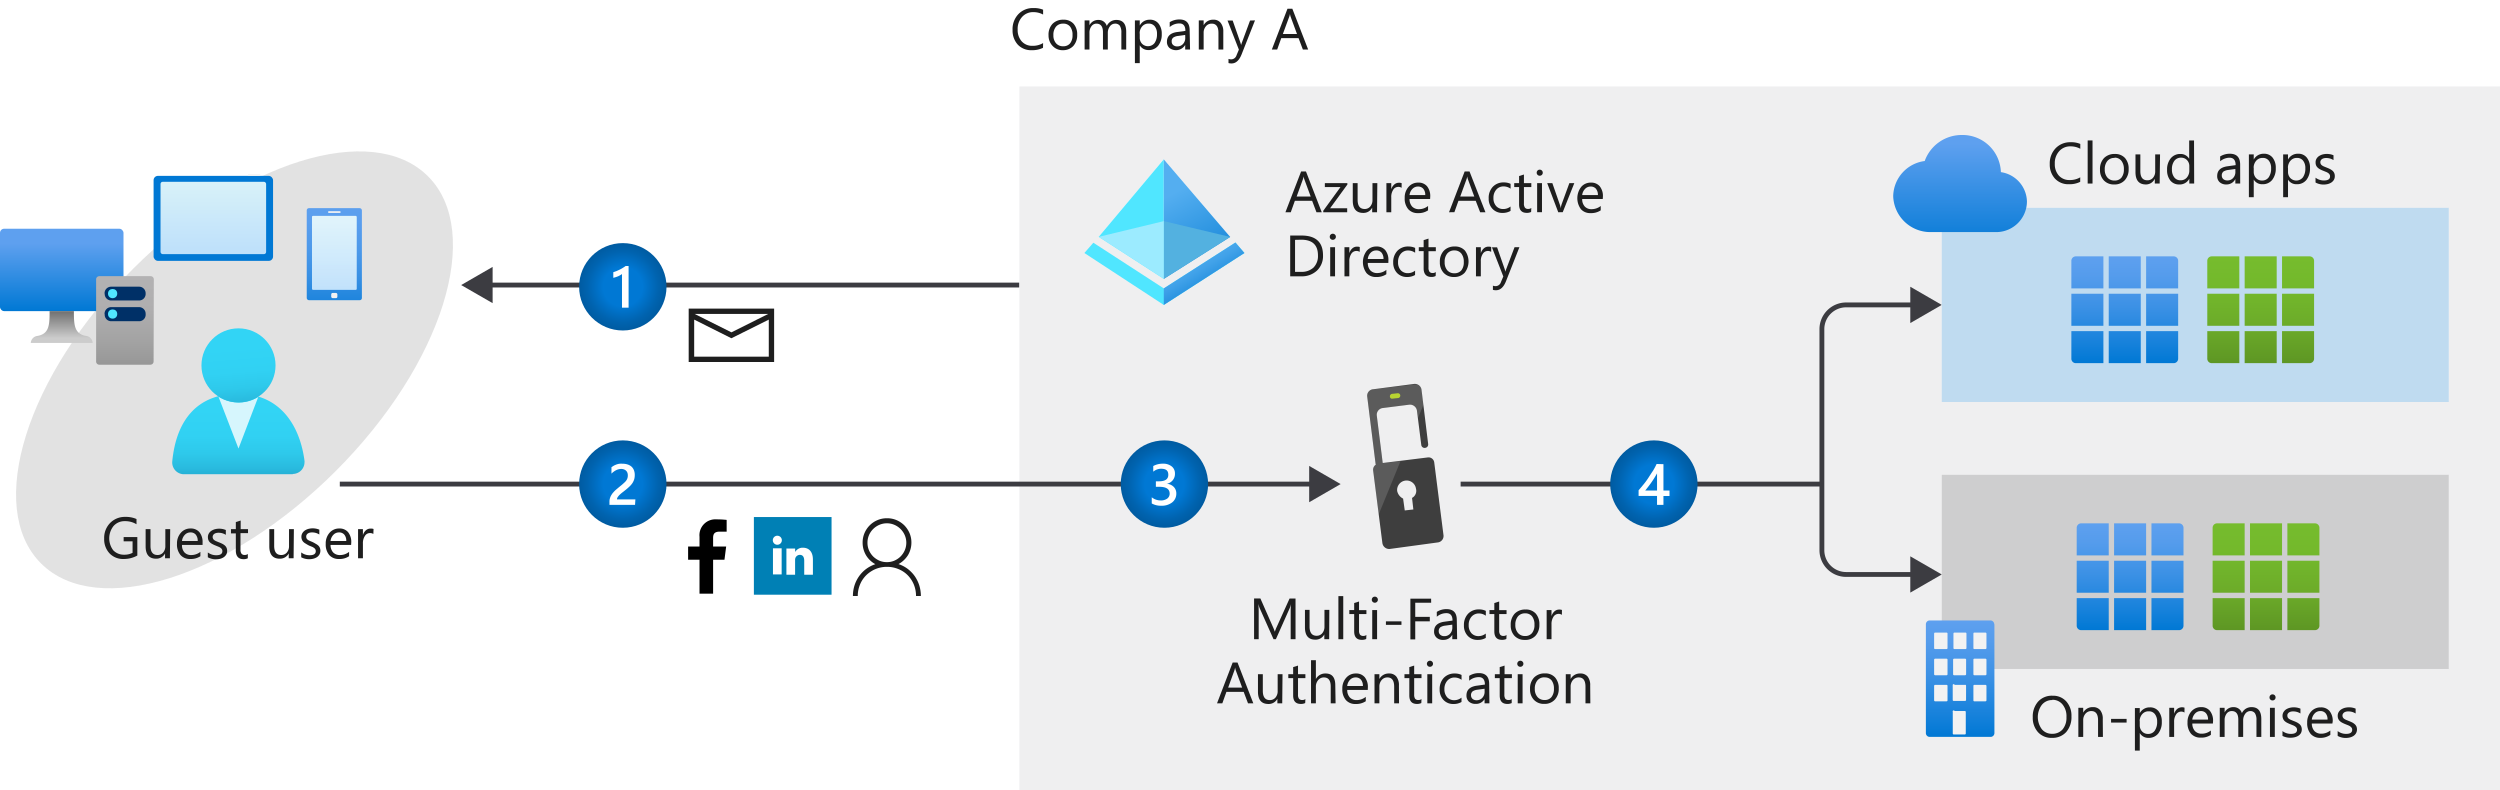<svg xmlns="http://www.w3.org/2000/svg" xmlns:xlink="http://www.w3.org/1999/xlink" viewBox="0 0 515 162.81">
  <defs>
    <linearGradient id="linear-gradient" x1="43.94" y1="537.27" x2="43.94" y2="552.17" gradientTransform="matrix(1, 0, 0, -1, 0, 589.63)" gradientUnits="userSpaceOnUse">
      <stop offset="0" stop-color="#d2ebff"/>
      <stop offset="1" stop-color="#f0fffd"/>
    </linearGradient>
    <linearGradient id="linear-gradient-2" x1="68.87" y1="522.72" x2="68.87" y2="549.37" gradientTransform="matrix(1, 0, 0, -1, 0, 589.63)" gradientUnits="userSpaceOnUse">
      <stop offset="0" stop-color="#0078d4"/>
      <stop offset="0.17" stop-color="#1c84dc"/>
      <stop offset="0.38" stop-color="#3990e4"/>
      <stop offset="0.59" stop-color="#4d99ea"/>
      <stop offset="0.8" stop-color="#5a9eee"/>
      <stop offset="1" stop-color="#5ea0ef"/>
    </linearGradient>
    <linearGradient id="linear-gradient-3" x1="68.88" y1="529.92" x2="68.88" y2="545.16" xlink:href="#linear-gradient"/>
    <linearGradient id="linear-gradient-4" x1="49.11" y1="510.52" x2="49.11" y2="487.91" gradientTransform="matrix(1, 0, 0, -1, 0, 589.63)" gradientUnits="userSpaceOnUse">
      <stop offset="0.22" stop-color="#32d4f5"/>
      <stop offset="0.47" stop-color="#31d1f3"/>
      <stop offset="0.63" stop-color="#2ec9eb"/>
      <stop offset="0.77" stop-color="#29bade"/>
      <stop offset="0.89" stop-color="#22a5cb"/>
      <stop offset="1" stop-color="#198ab3"/>
    </linearGradient>
    <linearGradient id="linear-gradient-5" x1="48.46" y1="522.66" x2="50.11" y2="502.12" xlink:href="#linear-gradient-4"/>
    <linearGradient id="linear-gradient-6" x1="12.72" y1="525.54" x2="12.72" y2="542.5" gradientTransform="matrix(1, 0, 0, -1, 0, 589.63)" gradientUnits="userSpaceOnUse">
      <stop offset="0" stop-color="#0078d4"/>
      <stop offset="0.82" stop-color="#5ea0ef"/>
    </linearGradient>
    <linearGradient id="linear-gradient-7" x1="12.73" y1="518.99" x2="12.73" y2="525.54" gradientTransform="matrix(1, 0, 0, -1, 0, 589.63)" gradientUnits="userSpaceOnUse">
      <stop offset="0.15" stop-color="#ccc"/>
      <stop offset="1" stop-color="#707070"/>
    </linearGradient>
    <linearGradient id="linear-gradient-8" x1="25.72" y1="532.73" x2="25.72" y2="514.49" gradientTransform="matrix(1, 0, 0, -1, 0, 589.63)" gradientUnits="userSpaceOnUse">
      <stop offset="0" stop-color="#b3b2b3"/>
      <stop offset="0.38" stop-color="#afaeaf"/>
      <stop offset="0.76" stop-color="#a2a2a2"/>
      <stop offset="1" stop-color="#979797"/>
    </linearGradient>
    <radialGradient id="radial-gradient" cx="128.3" cy="59.08" r="9" gradientUnits="userSpaceOnUse">
      <stop offset="0.45" stop-color="#0078d4"/>
      <stop offset="0.81" stop-color="#0063af"/>
      <stop offset="1" stop-color="#005ba1"/>
    </radialGradient>
    <radialGradient id="radial-gradient-2" cx="128.3" cy="99.72" xlink:href="#radial-gradient"/>
    <radialGradient id="radial-gradient-3" cx="239.87" cy="99.72" xlink:href="#radial-gradient"/>
    <linearGradient id="linear-gradient-9" x1="247.66" y1="534.45" x2="239.18" y2="550.51" gradientTransform="matrix(1, 0, 0, -1, 0, 589.63)" gradientUnits="userSpaceOnUse">
      <stop offset="0" stop-color="#1988d9"/>
      <stop offset="0.9" stop-color="#54aef0"/>
    </linearGradient>
    <linearGradient id="linear-gradient-10" x1="244.01" y1="539.12" x2="249.87" y2="529.01" gradientTransform="matrix(1, 0, 0, -1, 0, 589.63)" gradientUnits="userSpaceOnUse">
      <stop offset="0.1" stop-color="#54aef0"/>
      <stop offset="0.29" stop-color="#4fabee"/>
      <stop offset="0.51" stop-color="#41a2e9"/>
      <stop offset="0.74" stop-color="#2a93e0"/>
      <stop offset="0.88" stop-color="#1988d9"/>
    </linearGradient>
    <radialGradient id="radial-gradient-4" cx="340.7" cy="99.72" xlink:href="#radial-gradient"/>
    <linearGradient id="linear-gradient-11" x1="403.79" y1="461.81" x2="403.79" y2="437.81" gradientTransform="matrix(1, 0, 0, -1, 0, 589.63)" gradientUnits="userSpaceOnUse">
      <stop offset="0" stop-color="#5ea0ef"/>
      <stop offset="0.18" stop-color="#559cec"/>
      <stop offset="0.47" stop-color="#3c91e5"/>
      <stop offset="0.84" stop-color="#1380da"/>
      <stop offset="1" stop-color="#0078d4"/>
    </linearGradient>
    <linearGradient id="linear-gradient-12" x1="466.8" y1="459.81" x2="466.8" y2="481.81" gradientTransform="matrix(1, 0, 0, -1, 0, 589.63)" gradientUnits="userSpaceOnUse">
      <stop offset="0" stop-color="#5e9624"/>
      <stop offset="0.01" stop-color="#5e9724"/>
      <stop offset="0.35" stop-color="#6cab29"/>
      <stop offset="0.68" stop-color="#73b82c"/>
      <stop offset="1" stop-color="#76bc2d"/>
    </linearGradient>
    <linearGradient id="linear-gradient-13" x1="438.8" y1="459.81" x2="438.8" y2="481.81" gradientTransform="matrix(1, 0, 0, -1, 0, 589.63)" gradientUnits="userSpaceOnUse">
      <stop offset="0" stop-color="#0078d4"/>
      <stop offset="0.16" stop-color="#1380da"/>
      <stop offset="0.53" stop-color="#3c91e5"/>
      <stop offset="0.82" stop-color="#559cec"/>
      <stop offset="1" stop-color="#5ea0ef"/>
    </linearGradient>
    <linearGradient id="linear-gradient-14" x1="465.7" y1="514.81" x2="465.7" y2="536.81" xlink:href="#linear-gradient-12"/>
    <linearGradient id="linear-gradient-15" x1="437.7" y1="514.81" x2="437.7" y2="536.81" xlink:href="#linear-gradient-13"/>
    <linearGradient id="linear-gradient-16" x1="403.79" y1="564.97" x2="403.79" y2="537.45" gradientTransform="matrix(1, 0, 0, -1, 0, 589.63)" gradientUnits="userSpaceOnUse">
      <stop offset="0.18" stop-color="#5ea0ef"/>
      <stop offset="1" stop-color="#0078d4"/>
    </linearGradient>
  </defs>
  <title>4-b2b-process</title>
  <g id="Shapes">
    <rect width="515" height="162.81" fill="#fff"/>
    <g>
      <ellipse cx="48.31" cy="76.18" rx="56.38" ry="29.49" transform="translate(-39.72 56.48) rotate(-45)" fill="#fff"/>
      <ellipse cx="48.31" cy="76.18" rx="56.38" ry="29.49" transform="translate(-39.72 56.48) rotate(-45)" fill="#3c3c41" opacity="0.15"/>
    </g>
    <g>
      <rect x="31.64" y="36.23" width="24.61" height="17.51" rx="0.89" fill="#0078d4"/>
      <rect x="33.07" y="37.45" width="21.75" height="14.9" rx="0.44" opacity="0.9" fill="url(#linear-gradient)" style="isolation: isolate"/>
    </g>
    <rect x="51.06" y="35.88" width="2.61" height="0.35" rx="0.16" fill="#f2f2f2"/>
    <g>
      <rect x="63.19" y="42.88" width="11.36" height="18.96" rx="0.44" fill="url(#linear-gradient-2)"/>
      <rect x="67.57" y="43.51" width="2.61" height="0.35" rx="0.16" fill="#f2f2f2"/>
      <rect x="64.27" y="44.47" width="9.22" height="15.24" rx="0.21" opacity="0.9" fill="url(#linear-gradient-3)" style="isolation: isolate"/>
      <rect x="68.23" y="60.34" width="1.27" height="1.08" rx="0.3" fill="#f2f2f2"/>
    </g>
    <g>
      <path d="M60.31,97.63a2.42,2.42,0,0,0,2.42-2.41h0a1.41,1.41,0,0,0,0-.29c-1-7.61-5.29-13.81-13.62-13.81S36.34,86.37,35.49,95a2.43,2.43,0,0,0,2.16,2.68H60.31Z" fill="url(#linear-gradient-4)"/>
      <path d="M49.11,82.92A7.64,7.64,0,0,1,45,81.7l4.13,10.7,4.07-10.63A7.6,7.6,0,0,1,49.11,82.92Z" fill="#fff" opacity="0.8" style="isolation: isolate"/>
      <circle cx="49.13" cy="75.27" r="7.63" fill="url(#linear-gradient-5)"/>
    </g>
    <g>
      <g>
        <rect y="47.12" width="25.44" height="16.97" rx="0.85" fill="url(#linear-gradient-6)"/>
        <path d="M17.83,69.22c-2.52-.39-2.61-2.22-2.61-5.13h-5c0,2.91-.09,4.74-2.61,5.13a1.53,1.53,0,0,0-1.27,1.42H19.09A1.51,1.51,0,0,0,17.83,69.22Z" fill="url(#linear-gradient-7)"/>
      </g>
      <g>
        <path d="M31.64,74.51a.67.67,0,0,1-.69.62H20.48a.66.66,0,0,1-.68-.62v-17a.66.66,0,0,1,.68-.62H31a.67.67,0,0,1,.69.62Z" fill="url(#linear-gradient-8)"/>
        <path d="M21.54,64.69a1.36,1.36,0,0,1,1.27-1.42h5.91A1.35,1.35,0,0,1,30,64.69h0a1.35,1.35,0,0,1-1.21,1.48H22.83a1.33,1.33,0,0,1-1.26-1.41Z" fill="#003067"/>
        <path d="M21.54,60.48a1.36,1.36,0,0,1,1.27-1.42h5.91A1.35,1.35,0,0,1,30,60.48h0a1.35,1.35,0,0,1-1.26,1.42H22.83a1.35,1.35,0,0,1-1.26-1.42Z" fill="#003067"/>
        <circle cx="23.2" cy="60.48" r="0.95" fill="#50e6ff"/>
        <circle cx="23.2" cy="64.69" r="0.95" fill="#50e6ff"/>
      </g>
    </g>
    <g>
      <line x1="210" y1="58.72" x2="100.38" y2="58.72" fill="none" stroke="#3c3c41" stroke-miterlimit="10"/>
      <polygon points="101.48 54.98 95 58.72 101.48 62.45 101.48 54.98" fill="#3c3c41"/>
    </g>
    <path d="M159.47,63.57v11h-17.6v-11Zm-1.1,9.9V65.84l-7.7,3.84L143,65.84v7.63Zm-15.27-8.8,7.57,3.79,7.58-3.79Z" fill="#1e1e1e"/>
    <g>
      <circle cx="128.3" cy="59.08" r="9" fill="url(#radial-gradient)"/>
      <path d="M129.49,54.79v8.59h-1.36V56.46a5.06,5.06,0,0,1-.79.45,6.49,6.49,0,0,1-1,.32V56.07c.23-.07.45-.15.66-.23l.62-.28a6.34,6.34,0,0,0,.62-.34,7.27,7.27,0,0,0,.65-.43Z" fill="#fff"/>
    </g>
    <g>
      <g>
        <rect x="134.48" y="104.3" width="18" height="18" fill="#fff"/>
        <path d="M146.9,122.3v-7h2.34l.35-2.72H146.9v-1.74c0-.78.22-1.32,1.35-1.32h1.44v-2.42a18.47,18.47,0,0,0-2.1-.11,3.27,3.27,0,0,0-3.49,3.59v2h-2.35v2.72h2.35v7Z"/>
      </g>
      <path d="M185.09,116.2a6.65,6.65,0,0,1,1.91,1,7,7,0,0,1,1.46,1.52,7.26,7.26,0,0,1,.92,1.9,7.36,7.36,0,0,1,.32,2.15h-1a6.23,6.23,0,0,0-.46-2.38,6.06,6.06,0,0,0-1.26-1.9,5.68,5.68,0,0,0-1.91-1.26,6,6,0,0,0-2.37-.46,6.07,6.07,0,0,0-1.61.21,5.76,5.76,0,0,0-1.44.6,6.15,6.15,0,0,0-1.22.93,6.09,6.09,0,0,0-.93,1.21,6.51,6.51,0,0,0-.59,1.44,6.13,6.13,0,0,0-.21,1.61h-1a7.26,7.26,0,0,1,.32-2.15,7.08,7.08,0,0,1,.93-1.89,6.74,6.74,0,0,1,1.46-1.51,6.93,6.93,0,0,1,1.91-1,5.09,5.09,0,0,1-1.92-1.84,5.17,5.17,0,0,1-.52-1.23,5,5,0,0,1-.18-1.34,4.92,4.92,0,0,1,.39-2,5.06,5.06,0,0,1,1.07-1.59,5,5,0,0,1,1.59-1.07,4.85,4.85,0,0,1,1.95-.39,4.92,4.92,0,0,1,2,.39,5.24,5.24,0,0,1,1.59,1.07,5.42,5.42,0,0,1,1.07,1.59,4.92,4.92,0,0,1,.39,2,5,5,0,0,1-.19,1.34,4.88,4.88,0,0,1-.52,1.22,5.44,5.44,0,0,1-.82,1A5,5,0,0,1,185.09,116.2Zm-6.39-4.4a3.91,3.91,0,0,0,.31,1.56,4.25,4.25,0,0,0,.86,1.27,4.31,4.31,0,0,0,1.27.86,3.88,3.88,0,0,0,1.56.31,3.83,3.83,0,0,0,1.55-.31,4.19,4.19,0,0,0,1.27-.86,4.25,4.25,0,0,0,.86-1.27,3.92,3.92,0,0,0,.32-1.56,3.84,3.84,0,0,0-.32-1.55,4.06,4.06,0,0,0-2.13-2.13,3.84,3.84,0,0,0-1.55-.32,3.89,3.89,0,0,0-1.56.32,4.13,4.13,0,0,0-1.27.86,4,4,0,0,0-.86,1.27A3.83,3.83,0,0,0,178.7,111.8Z" fill="#1e1e1e"/>
      <g>
        <rect x="155.3" y="106.51" width="16" height="16" fill="#0080b5"/>
        <rect x="159.23" y="112.95" width="1.79" height="5.38" fill="#fff"/>
        <path d="M160.13,110.36a.93.93,0,1,0,0,1.86h0a.93.93,0,1,0,0-1.86Z" fill="#fff"/>
        <path d="M165.41,112.83a1.76,1.76,0,0,0-1.61.89V113H162c0,.51,0,5.39,0,5.39h1.79v-3a1.2,1.2,0,0,1,.06-.44,1,1,0,0,1,.91-.65c.65,0,.91.49.91,1.22v2.88h1.79v-3.09C167.47,113.6,166.59,112.83,165.41,112.83Z" fill="#fff"/>
      </g>
    </g>
    <g>
      <rect x="210" y="17.81" width="305" height="145" fill="#fff"/>
      <rect x="210" y="17.81" width="305" height="145" fill="#3c3c41" opacity="0.08"/>
    </g>
    <g>
      <line x1="270.79" y1="99.72" x2="70" y2="99.72" fill="none" stroke="#3c3c41" stroke-miterlimit="10"/>
      <polygon points="269.69 95.98 276.17 99.72 269.69 103.46 269.69 95.98" fill="#3c3c41"/>
    </g>
    <line x1="375.31" y1="99.72" x2="300.89" y2="99.72" fill="none" stroke="#3c3c41" stroke-miterlimit="10"/>
    <g>
      <circle cx="128.3" cy="99.72" r="9" fill="url(#radial-gradient-2)"/>
      <path d="M130.82,104h-5.27v-.65a2.25,2.25,0,0,1,.11-.74,2.63,2.63,0,0,1,.3-.66,3.41,3.41,0,0,1,.44-.58,5.43,5.43,0,0,1,.54-.53l.58-.49.59-.48c.18-.15.34-.3.49-.44A2.65,2.65,0,0,0,129,99a2.06,2.06,0,0,0,.25-.49,1.79,1.79,0,0,0,.08-.57,1.47,1.47,0,0,0-.1-.58,1.06,1.06,0,0,0-.29-.42,1.22,1.22,0,0,0-.43-.25,1.63,1.63,0,0,0-.55-.09,2.51,2.51,0,0,0-1,.24,3.82,3.82,0,0,0-1,.73V96.25c.18-.13.35-.24.52-.34a5.38,5.38,0,0,1,.55-.24,3.63,3.63,0,0,1,.59-.14,4.65,4.65,0,0,1,.66,0,3.28,3.28,0,0,1,1,.15,2.29,2.29,0,0,1,.8.44,2,2,0,0,1,.5.72,2.62,2.62,0,0,1,.18,1,3.26,3.26,0,0,1-.12.92,3.53,3.53,0,0,1-.36.76,4.26,4.26,0,0,1-.56.66c-.22.21-.46.43-.73.65l-.68.54a6.57,6.57,0,0,0-.61.51,2.73,2.73,0,0,0-.43.5.82.82,0,0,0-.17.5v0h3.79Z" fill="#fff"/>
    </g>
    <g>
      <circle cx="239.87" cy="99.72" r="9" fill="url(#radial-gradient-3)"/>
      <path d="M237.26,103.71v-1.27a2.9,2.9,0,0,0,1.85.65,2.2,2.2,0,0,0,1.34-.38,1.25,1.25,0,0,0,.5-1c0-1-.73-1.43-2.19-1.43h-.65V99.15h.62c1.3,0,1.94-.44,1.94-1.34s-.5-1.25-1.51-1.25a2.52,2.52,0,0,0-1.59.61V96a4.08,4.08,0,0,1,2-.48,2.75,2.75,0,0,1,1.8.56,1.8,1.8,0,0,1,.67,1.44,2.06,2.06,0,0,1-1.69,2.14v0a2.2,2.2,0,0,1,1.44.64,1.89,1.89,0,0,1,.53,1.37,2.25,2.25,0,0,1-.85,1.82,3.46,3.46,0,0,1-2.24.69A3.81,3.81,0,0,1,237.26,103.71Z" fill="#fff"/>
    </g>
    <g>
      <ellipse cx="287.35" cy="81.61" rx="1.9" ry="1.09" fill="#b8d432"/>
      <path d="M294.13,94.23l-9.29,1.15-1.22-9.77a1.4,1.4,0,0,1,1.29-1.56l5.36-.68a1.45,1.45,0,0,1,1.62,1.22l.89,7.06a.69.69,0,0,0,.81.61.7.7,0,0,0,.61-.81l-1.36-11.13a1.4,1.4,0,0,0-1.62-1.22l-8.28,1.08a1.35,1.35,0,0,0-1.29,1.56l1.7,13.64c0,.14.06.2.06.34a1.26,1.26,0,0,0-.54,1.22l1.9,14.93a1.42,1.42,0,0,0,1.49,1.22l10-1.36a1.34,1.34,0,0,0,1.09-1.56l-1.9-14.93A1.18,1.18,0,0,0,294.13,94.23Zm-7.39-13.1,1.15-.13a.48.48,0,0,1,.14,1l-1.16.13a.43.43,0,0,1-.54-.4C286.26,81.41,286.47,81.2,286.74,81.13Zm4.14,21.44.27,2.38-1.77.2-.34-2.44a2.27,2.27,0,0,1-1.22-1.56,1.95,1.95,0,0,1,3.87-.48A1.65,1.65,0,0,1,290.88,102.57Z" fill="#3e3e3e"/>
      <path d="M283.35,95.31c0,.14.06.21.06.34a1.26,1.26,0,0,0-.54,1.22L284,106,288.5,95l-3.66.41-1.22-9.77a1.4,1.4,0,0,1,1.29-1.56l5.36-.68a1.45,1.45,0,0,1,1.62,1.22l.21,1.5,1.15-2.78-.34-2.92a1.41,1.41,0,0,0-1.63-1.22l-8.34,1a1.35,1.35,0,0,0-1.29,1.56Zm3.39-14.18,1.15-.13a.48.48,0,0,1,.14,1l-1.16.13a.43.43,0,0,1-.54-.4C286.26,81.41,286.47,81.2,286.74,81.13Z" fill="#fff" opacity="0.15" style="isolation: isolate"/>
    </g>
    <g>
      <polygon points="225.23 50 239.74 59.41 254.5 49.96 256.35 52.12 239.74 62.82 223.38 52.12 225.23 50" fill="#50e6ff"/>
      <polygon points="226.33 48.79 239.74 32.82 253.42 48.81 239.74 57.45 226.33 48.79" fill="#fff"/>
      <polygon points="239.74 32.82 239.74 57.45 226.33 48.79 239.74 32.82" fill="#50e6ff"/>
      <polygon points="239.74 32.82 239.74 57.45 253.42 48.81 239.74 32.82" fill="url(#linear-gradient-9)"/>
      <polygon points="239.74 45.55 253.42 48.81 239.74 57.45 239.74 45.55" fill="#53b1e0"/>
      <polygon points="239.74 57.45 226.33 48.79 239.74 45.55 239.74 57.45" fill="#9cebff"/>
      <polygon points="239.74 62.82 256.35 52.12 254.5 49.96 239.74 59.41 239.74 62.82" fill="url(#linear-gradient-10)"/>
    </g>
    <g>
      <rect x="400" y="97.81" width="104.45" height="40" fill="#fff"/>
      <rect x="400" y="97.81" width="104.45" height="40" fill="#3c3c41" opacity="0.25"/>
    </g>
    <g>
      <path d="M394.62,118.34H380.31a5,5,0,0,1-5-5V67.81a5,5,0,0,1,5-5h14.31" fill="none" stroke="#3c3c41" stroke-miterlimit="10"/>
      <polygon points="393.52 114.6 400 118.34 393.52 122.08 393.52 114.6" fill="#3c3c41"/>
      <polygon points="393.52 66.55 400 62.81 393.52 59.07 393.52 66.55" fill="#3c3c41"/>
    </g>
    <g>
      <circle cx="340.7" cy="99.72" r="9" fill="url(#radial-gradient-4)"/>
      <path d="M342.67,95.62v5.43h1.25v1.13h-1.25V104h-1.32v-1.84h-3.8V101c.34-.39.69-.81,1.06-1.26s.7-.91,1-1.38.64-1,.93-1.42a13.93,13.93,0,0,0,.72-1.36Zm-1.32,5.43V97.52a20.72,20.72,0,0,1-1.26,2q-.63.86-1.17,1.53Z" fill="#fff"/>
    </g>
    <g>
      <path d="M410.85,128.62V151a.79.79,0,0,1-.78.8H397.53a.79.79,0,0,1-.8-.77V128.62a.79.79,0,0,1,.78-.81H410a.79.79,0,0,1,.81.78Z" fill="url(#linear-gradient-11)"/>
      <path id="a1bc77ea-5288-41a0-8f9a-2d282cf54a86" d="M398.61,130.31H401a.2.2,0,0,1,.19.2v3a.2.2,0,0,1-.19.2h-2.36a.2.2,0,0,1-.21-.2v-3A.21.21,0,0,1,398.61,130.31Zm4,0h2.28a.2.2,0,0,1,.2.2h0v3a.2.2,0,0,1-.2.2h-2.28a.2.2,0,0,1-.2-.2h0v-3a.2.2,0,0,1,.2-.2Zm4,0H409a.22.22,0,0,1,.21.2v3a.21.21,0,0,1-.21.2h-2.29a.19.19,0,0,1-.19-.2h0v-3a.19.19,0,0,1,.19-.2Zm-8.07,5.38H401a.2.2,0,0,1,.19.2v3a.2.2,0,0,1-.19.21h-2.36a.21.21,0,0,1-.21-.21v-3A.21.21,0,0,1,398.61,135.69Zm4,0h2.28a.2.2,0,0,1,.2.2h0v3a.21.21,0,0,1-.2.21h-2.28a.2.2,0,0,1-.2-.21v-3a.2.2,0,0,1,.2-.2Zm4,0H409a.22.22,0,0,1,.21.2v3a.21.21,0,0,1-.21.21h-2.29a.2.2,0,0,1-.19-.21v-3a.19.19,0,0,1,.19-.2Zm-8.07,5.39H401a.2.2,0,0,1,.19.2h0v3a.2.2,0,0,1-.19.19h-2.36a.2.2,0,0,1-.21-.19v-3A.22.22,0,0,1,398.61,141.08Zm4,0h2.28a.2.2,0,0,1,.26.11v3a.2.2,0,0,1-.2.2h-2.35a.2.2,0,0,1-.2-.2h0v-3A.2.2,0,0,1,402.65,141.08Zm0,5.38h2.28a.2.2,0,0,1,.2.2h0v4.45a.19.19,0,0,1-.2.19h-2.28a.19.19,0,0,1-.2-.19v-4.45A.2.2,0,0,1,402.65,146.46Zm4-5.38H409a.22.22,0,0,1,.21.2v3a.21.21,0,0,1-.21.19h-2.29a.19.19,0,0,1-.19-.19h0v-3A.2.2,0,0,1,406.68,141.08Z" fill="#f2f2f2"/>
    </g>
    <g>
      <path d="M463.5,123.21h6.6v6.6h-6.6Zm-7.7-8.8h6.6v-6.6h-5.68a.92.92,0,0,0-.92.92Zm.92,15.4h5.68v-6.6h-6.6v5.68a.92.92,0,0,0,.92.92Zm-.92-7.7h6.6v-6.6h-6.6Zm15.4,7.7h5.69a.92.92,0,0,0,.91-.92v-5.68h-6.6Zm-7.7-7.7h6.6v-6.6h-6.6Zm7.7,0h6.6v-6.6h-6.6Zm0-14.3v6.6h6.6v-5.68a.92.92,0,0,0-.91-.92Zm-7.7,6.6h6.6v-6.6h-6.6Z" fill="url(#linear-gradient-12)"/>
      <path d="M435.5,123.21h6.6v6.6h-6.6Zm-7.7-8.8h6.6v-6.6h-5.68a.92.92,0,0,0-.92.92Zm.92,15.4h5.68v-6.6h-6.6v5.68a.92.92,0,0,0,.92.92Zm-.92-7.7h6.6v-6.6h-6.6Zm15.4,7.7h5.68a.92.92,0,0,0,.92-.92h0v-5.68h-6.6Zm-7.7-7.7h6.6v-6.6h-6.6Zm7.7,0h6.6v-6.6h-6.6Zm0-14.3v6.6h6.6v-5.68a.92.92,0,0,0-.92-.92H443.2Zm-7.7,6.6h6.6v-6.6h-6.6Z" fill="url(#linear-gradient-13)"/>
    </g>
    <g>
      <rect x="400" y="42.81" width="104.45" height="40" fill="#fff"/>
      <rect x="400" y="42.81" width="104.45" height="40" fill="#0072c6" opacity="0.25"/>
    </g>
    <g>
      <path d="M462.4,68.21H469v6.6h-6.6Zm-7.7-8.8h6.6v-6.6h-5.68a.92.92,0,0,0-.92.92Zm.92,15.4h5.68v-6.6h-6.6v5.68a.92.92,0,0,0,.92.92Zm-.92-7.7h6.6v-6.6h-6.6Zm15.4,7.7h5.69a.92.92,0,0,0,.91-.92V68.21h-6.6Zm-7.7-7.7H469v-6.6h-6.6Zm7.7,0h6.6v-6.6h-6.6Zm0-14.3v6.6h6.6V53.73a.92.92,0,0,0-.91-.92Zm-7.7,6.6H469v-6.6h-6.6Z" fill="url(#linear-gradient-14)"/>
      <path d="M434.4,68.21H441v6.6h-6.6Zm-7.7-8.8h6.6v-6.6h-5.68a.92.92,0,0,0-.92.92Zm.92,15.4h5.68v-6.6h-6.6v5.68a.92.92,0,0,0,.92.92Zm-.92-7.7h6.6v-6.6h-6.6Zm15.4,7.7h5.68a.92.92,0,0,0,.92-.92h0V68.21h-6.6Zm-7.7-7.7H441v-6.6h-6.6Zm7.7,0h6.6v-6.6h-6.6Zm0-14.3v6.6h6.6V53.73a.92.92,0,0,0-.92-.92H442.1Zm-7.7,6.6H441v-6.6h-6.6Z" fill="url(#linear-gradient-15)"/>
    </g>
    <path d="M417.55,41.54a6.26,6.26,0,0,0-5.37-6.08,7.9,7.9,0,0,0-8.05-7.65,8.08,8.08,0,0,0-7.64,5.36A7.44,7.44,0,0,0,390,40.43a7.65,7.65,0,0,0,7.77,7.38h13.59A6.34,6.34,0,0,0,417.55,41.54Z" fill="url(#linear-gradient-16)"/>
  </g>
  <g id="Text">
    <g>
      <path d="M28.29,114.44a5.67,5.67,0,0,1-2.81.71A3.82,3.82,0,0,1,22.57,114a4.24,4.24,0,0,1-1.11-3.07,4.37,4.37,0,0,1,1.23-3.2,4.23,4.23,0,0,1,3.13-1.25,5.42,5.42,0,0,1,2.3.44V108a4.4,4.4,0,0,0-2.41-.64,3,3,0,0,0-2.32,1,4.07,4.07,0,0,0-.06,5,3,3,0,0,0,2.27.91,3.57,3.57,0,0,0,1.71-.39v-2.36H25.47v-.89h2.82Z" fill="#1e1e1e"/>
      <path d="M35,115H34v-1h0a2,2,0,0,1-1.85,1.09c-1.43,0-2.15-.85-2.15-2.55V109h1v3.44c0,1.26.48,1.89,1.45,1.89a1.48,1.48,0,0,0,1.16-.51,2,2,0,0,0,.45-1.36V109h1Z" fill="#1e1e1e"/>
      <path d="M41.73,112.25H37.49A2.19,2.19,0,0,0,38,113.8a1.85,1.85,0,0,0,1.42.54,3,3,0,0,0,1.86-.66v.9a3.52,3.52,0,0,1-2.09.57,2.54,2.54,0,0,1-2-.81,3.34,3.34,0,0,1-.73-2.3,3.29,3.29,0,0,1,.8-2.29,2.56,2.56,0,0,1,2-.88,2.28,2.28,0,0,1,1.82.76,3.2,3.2,0,0,1,.65,2.12Zm-1-.81a2,2,0,0,0-.4-1.3,1.36,1.36,0,0,0-1.1-.46,1.52,1.52,0,0,0-1.15.49,2.13,2.13,0,0,0-.59,1.27Z" fill="#1e1e1e"/>
      <path d="M42.81,114.8v-1a2.84,2.84,0,0,0,1.73.58c.85,0,1.27-.28,1.27-.84a.76.76,0,0,0-.11-.41,1,1,0,0,0-.29-.29,1.83,1.83,0,0,0-.44-.23l-.53-.22a5.16,5.16,0,0,1-.7-.32,2.21,2.21,0,0,1-.51-.36,1.52,1.52,0,0,1-.3-.46,1.57,1.57,0,0,1-.1-.6,1.42,1.42,0,0,1,.19-.75,1.7,1.7,0,0,1,.52-.55,2.71,2.71,0,0,1,.73-.33,3.59,3.59,0,0,1,2.25.16v1a2.71,2.71,0,0,0-1.53-.43,1.75,1.75,0,0,0-.48.06,1.15,1.15,0,0,0-.37.17.76.76,0,0,0-.24.27.67.67,0,0,0-.09.34.78.78,0,0,0,.34.68,2,2,0,0,0,.39.22l.54.22a6.85,6.85,0,0,1,.71.31,2.82,2.82,0,0,1,.54.36,1.41,1.41,0,0,1,.34.47,1.51,1.51,0,0,1,.12.63,1.49,1.49,0,0,1-.19.77,1.74,1.74,0,0,1-.53.55,2.54,2.54,0,0,1-.75.32,3.82,3.82,0,0,1-.9.1A3.54,3.54,0,0,1,42.81,114.8Z" fill="#1e1e1e"/>
      <path d="M51.05,115a1.76,1.76,0,0,1-.89.19c-1,0-1.58-.58-1.58-1.76v-3.55h-1V109h1v-1.46l1-.31V109h1.51v.82H49.54v3.38a1.35,1.35,0,0,0,.21.86.78.78,0,0,0,.68.26.94.94,0,0,0,.62-.2Z" fill="#1e1e1e"/>
      <path d="M60.48,115h-1v-1h0a2,2,0,0,1-1.85,1.09c-1.43,0-2.15-.85-2.15-2.55V109h1v3.44c0,1.26.48,1.89,1.45,1.89a1.48,1.48,0,0,0,1.16-.51,2,2,0,0,0,.45-1.36V109h1Z" fill="#1e1e1e"/>
      <path d="M62.05,114.8v-1a2.82,2.82,0,0,0,1.73.58c.84,0,1.27-.28,1.27-.84a.76.76,0,0,0-.11-.41,1,1,0,0,0-.3-.29,1.59,1.59,0,0,0-.43-.23l-.54-.22A6.6,6.6,0,0,1,63,112a2,2,0,0,1-.5-.36,1.35,1.35,0,0,1-.3-.46,1.57,1.57,0,0,1-.11-.6,1.42,1.42,0,0,1,.2-.75,1.78,1.78,0,0,1,.51-.55,2.77,2.77,0,0,1,.74-.33,3.56,3.56,0,0,1,2.24.16v1a2.68,2.68,0,0,0-1.52-.43,1.88,1.88,0,0,0-.49.06,1.4,1.4,0,0,0-.37.17,1,1,0,0,0-.24.27.77.77,0,0,0-.08.34,1,1,0,0,0,.08.4.94.94,0,0,0,.25.28,2.11,2.11,0,0,0,.4.22l.53.22A6.21,6.21,0,0,1,65,112a2.82,2.82,0,0,1,.54.36,1.41,1.41,0,0,1,.34.47,1.64,1.64,0,0,1-.08,1.4,1.7,1.7,0,0,1-.52.55,2.49,2.49,0,0,1-.76.32,3.68,3.68,0,0,1-.89.1A3.51,3.51,0,0,1,62.05,114.8Z" fill="#1e1e1e"/>
      <path d="M72.33,112.25H68.09a2.28,2.28,0,0,0,.54,1.55,1.88,1.88,0,0,0,1.42.54,2.94,2.94,0,0,0,1.86-.66v.9a3.47,3.47,0,0,1-2.09.57,2.56,2.56,0,0,1-2-.81,3.39,3.39,0,0,1-.72-2.3,3.29,3.29,0,0,1,.79-2.29,2.58,2.58,0,0,1,2-.88,2.27,2.27,0,0,1,1.82.76,3.2,3.2,0,0,1,.65,2.12Zm-1-.81a1.91,1.91,0,0,0-.4-1.3,1.36,1.36,0,0,0-1.1-.46,1.54,1.54,0,0,0-1.15.49,2.19,2.19,0,0,0-.59,1.27Z" fill="#1e1e1e"/>
      <path d="M76.91,110a1.25,1.25,0,0,0-.73-.19,1.2,1.2,0,0,0-1,.58,2.67,2.67,0,0,0-.42,1.58V115h-1v-6h1v1.24h0a2.08,2.08,0,0,1,.62-1,1.42,1.42,0,0,1,1-.35,1.44,1.44,0,0,1,.57.08Z" fill="#1e1e1e"/>
    </g>
    <g>
      <path d="M214.86,9.85a5,5,0,0,1-2.32.49,3.75,3.75,0,0,1-2.88-1.15,4.3,4.3,0,0,1-1.07-3A4.45,4.45,0,0,1,209.8,2.9a4.11,4.11,0,0,1,3.08-1.24,5,5,0,0,1,2,.34v1a4.12,4.12,0,0,0-2-.5,3,3,0,0,0-2.34,1,3.62,3.62,0,0,0-.9,2.58,3.49,3.49,0,0,0,.84,2.45,2.87,2.87,0,0,0,2.2.91,4.12,4.12,0,0,0,2.2-.57Z" fill="#1e1e1e"/>
      <path d="M219,10.34a2.79,2.79,0,0,1-2.13-.84A3.1,3.1,0,0,1,216,7.27a3.24,3.24,0,0,1,.82-2.36,3,3,0,0,1,2.24-.85,2.69,2.69,0,0,1,2.09.83,3.27,3.27,0,0,1,.75,2.29,3.25,3.25,0,0,1-.81,2.3A2.85,2.85,0,0,1,219,10.34ZM219,4.87a1.84,1.84,0,0,0-1.47.63A2.59,2.59,0,0,0,217,7.24a2.41,2.41,0,0,0,.55,1.68,1.85,1.85,0,0,0,1.46.61,1.77,1.77,0,0,0,1.43-.6,2.63,2.63,0,0,0,.5-1.72,2.66,2.66,0,0,0-.5-1.73A1.74,1.74,0,0,0,219,4.87Z" fill="#1e1e1e"/>
      <path d="M232,10.2h-1V6.76a2.58,2.58,0,0,0-.31-1.45,1.17,1.17,0,0,0-1-.44,1.3,1.3,0,0,0-1.05.56,2.16,2.16,0,0,0-.43,1.35V10.2h-1V6.64c0-1.18-.46-1.77-1.37-1.77a1.27,1.27,0,0,0-1,.53,2.2,2.2,0,0,0-.41,1.38V10.2h-1v-6h1v1h0a2,2,0,0,1,1.87-1.09,1.73,1.73,0,0,1,1.07.34,1.81,1.81,0,0,1,.63.9,2.13,2.13,0,0,1,2-1.24c1.32,0,2,.82,2,2.44Z" fill="#1e1e1e"/>
      <path d="M234.79,9.33h0V13h-1V4.2h1V5.26h0a2.26,2.26,0,0,1,2.07-1.2,2.18,2.18,0,0,1,1.81.81A3.28,3.28,0,0,1,239.32,7a3.72,3.72,0,0,1-.73,2.41,2.44,2.44,0,0,1-2,.9A2,2,0,0,1,234.79,9.33Zm0-2.42v.84A1.77,1.77,0,0,0,235.25,9a1.72,1.72,0,0,0,2.59-.14,3.09,3.09,0,0,0,.5-1.86,2.41,2.41,0,0,0-.46-1.57,1.54,1.54,0,0,0-1.26-.57,1.68,1.68,0,0,0-1.34.58A2.15,2.15,0,0,0,234.77,6.91Z" fill="#1e1e1e"/>
      <path d="M245.15,10.2h-1V9.26h0a2.2,2.2,0,0,1-3.25.61,1.65,1.65,0,0,1-.51-1.26c0-1.12.66-1.78,2-2l1.8-.25q0-1.53-1.23-1.53a3,3,0,0,0-2,.74v-1a3.76,3.76,0,0,1,2-.56c1.41,0,2.11.75,2.11,2.24Zm-1-3-1.44.2a2.25,2.25,0,0,0-1,.33.93.93,0,0,0-.34.84.89.89,0,0,0,.31.71,1.2,1.2,0,0,0,.84.28,1.53,1.53,0,0,0,1.18-.5,1.77,1.77,0,0,0,.46-1.27Z" fill="#1e1e1e"/>
      <path d="M252,10.2h-1V6.78c0-1.27-.46-1.91-1.39-1.91a1.5,1.5,0,0,0-1.19.54,2,2,0,0,0-.47,1.37V10.2h-1v-6h1v1h0a2.16,2.16,0,0,1,2-1.14,1.81,1.81,0,0,1,1.5.64A2.79,2.79,0,0,1,252,6.53Z" fill="#1e1e1e"/>
      <path d="M258.53,4.2l-2.76,7c-.49,1.24-1.18,1.87-2.07,1.87a2.25,2.25,0,0,1-.63-.08v-.86a1.8,1.8,0,0,0,.57.1,1.18,1.18,0,0,0,1.09-.86l.48-1.14-2.34-6h1.06l1.62,4.62c0,.06.07.21.13.46h0q0-.15.12-.45l1.71-4.63Z" fill="#1e1e1e"/>
      <path d="M269.48,10.2h-1.09l-.89-2.35h-3.56l-.84,2.35H262l3.22-8.4h1ZM267.18,7l-1.32-3.58a4.87,4.87,0,0,1-.13-.56h0a2.52,2.52,0,0,1-.14.56L264.27,7Z" fill="#1e1e1e"/>
    </g>
    <g>
      <path d="M428.52,37.46a4.89,4.89,0,0,1-2.32.49,3.73,3.73,0,0,1-2.87-1.15,4.26,4.26,0,0,1-1.08-3,4.51,4.51,0,0,1,1.21-3.26,4.12,4.12,0,0,1,3.08-1.24,4.75,4.75,0,0,1,2,.35v1a4.08,4.08,0,0,0-2-.5,3,3,0,0,0-2.35,1,3.62,3.62,0,0,0-.9,2.58,3.49,3.49,0,0,0,.84,2.45,2.89,2.89,0,0,0,2.21.91,4.2,4.2,0,0,0,2.19-.56Z" fill="#1e1e1e"/>
      <path d="M431.06,37.81h-1V28.93h1Z" fill="#1e1e1e"/>
      <path d="M435.52,38a2.79,2.79,0,0,1-2.13-.84,3.1,3.1,0,0,1-.79-2.23,3.26,3.26,0,0,1,.82-2.36,3,3,0,0,1,2.24-.85,2.69,2.69,0,0,1,2.09.83,3.27,3.27,0,0,1,.75,2.29,3.23,3.23,0,0,1-.81,2.3A2.81,2.81,0,0,1,435.52,38Zm.07-5.47a1.84,1.84,0,0,0-1.47.63,2.59,2.59,0,0,0-.54,1.74,2.41,2.41,0,0,0,.55,1.68,1.85,1.85,0,0,0,1.46.61,1.75,1.75,0,0,0,1.43-.6,2.63,2.63,0,0,0,.5-1.72,2.68,2.68,0,0,0-.5-1.73A1.73,1.73,0,0,0,435.59,32.48Z" fill="#1e1e1e"/>
      <path d="M444.89,37.81h-1v-1h0A2,2,0,0,1,442.06,38c-1.43,0-2.15-.85-2.15-2.55V31.81h1v3.44c0,1.26.48,1.89,1.45,1.89a1.5,1.5,0,0,0,1.16-.51,2,2,0,0,0,.45-1.36V31.81h1Z" fill="#1e1e1e"/>
      <path d="M452,37.81h-1v-1h0A2.22,2.22,0,0,1,448.91,38a2.25,2.25,0,0,1-1.81-.8,3.33,3.33,0,0,1-.68-2.2,3.59,3.59,0,0,1,.75-2.38,2.48,2.48,0,0,1,2-.9,2,2,0,0,1,1.8,1h0V28.93h1Zm-1-2.71v-.89a1.73,1.73,0,0,0-.48-1.23,1.64,1.64,0,0,0-1.22-.5,1.67,1.67,0,0,0-1.38.65,2.77,2.77,0,0,0-.5,1.78,2.53,2.53,0,0,0,.48,1.63,1.57,1.57,0,0,0,1.3.6,1.63,1.63,0,0,0,1.3-.58A2.16,2.16,0,0,0,451,35.1Z" fill="#1e1e1e"/>
      <path d="M461.48,37.81h-1v-.93h0A2,2,0,0,1,458.65,38a2,2,0,0,1-1.4-.47,1.65,1.65,0,0,1-.51-1.26c0-1.12.66-1.77,2-2l1.8-.25c0-1-.41-1.53-1.24-1.53a3,3,0,0,0-1.95.74v-1a3.73,3.73,0,0,1,2-.56c1.41,0,2.12.75,2.12,2.24Zm-1-3-1.45.2a2.35,2.35,0,0,0-1,.33,1,1,0,0,0-.34.84.93.93,0,0,0,.32.72,1.22,1.22,0,0,0,.83.27,1.51,1.51,0,0,0,1.18-.5,1.77,1.77,0,0,0,.47-1.26Z" fill="#1e1e1e"/>
      <path d="M464.27,37h0v3.62h-1V31.81h1v1.06h0a2.29,2.29,0,0,1,2.08-1.2,2.19,2.19,0,0,1,1.81.81,3.33,3.33,0,0,1,.65,2.16,3.72,3.72,0,0,1-.73,2.41,2.46,2.46,0,0,1-2,.9A2,2,0,0,1,464.27,37Zm0-2.42v.83a1.81,1.81,0,0,0,.48,1.27,1.64,1.64,0,0,0,1.23.51,1.62,1.62,0,0,0,1.37-.66,3.09,3.09,0,0,0,.5-1.86,2.41,2.41,0,0,0-.47-1.57,1.52,1.52,0,0,0-1.25-.57,1.7,1.7,0,0,0-1.35.58A2.16,2.16,0,0,0,464.25,34.53Z" fill="#1e1e1e"/>
      <path d="M471.33,37h0v3.62h-1V31.81h1v1.06h0a2.26,2.26,0,0,1,2.07-1.2,2.18,2.18,0,0,1,1.81.81,3.28,3.28,0,0,1,.65,2.16,3.72,3.72,0,0,1-.73,2.41,2.44,2.44,0,0,1-2,.9A2,2,0,0,1,471.33,37Zm0-2.42v.83a1.81,1.81,0,0,0,.48,1.27,1.73,1.73,0,0,0,2.59-.15,3.09,3.09,0,0,0,.5-1.86,2.41,2.41,0,0,0-.46-1.57,1.54,1.54,0,0,0-1.26-.57,1.68,1.68,0,0,0-1.34.58A2.16,2.16,0,0,0,471.31,34.53Z" fill="#1e1e1e"/>
      <path d="M477,37.6v-1a2.81,2.81,0,0,0,1.72.58c.85,0,1.27-.28,1.27-.84a.76.76,0,0,0-.11-.41,1,1,0,0,0-.29-.29,1.76,1.76,0,0,0-.43-.23l-.54-.22a5.16,5.16,0,0,1-.7-.32,2,2,0,0,1-.5-.36,1.38,1.38,0,0,1-.31-.46,1.57,1.57,0,0,1-.1-.6,1.44,1.44,0,0,1,.19-.75,1.7,1.7,0,0,1,.52-.55,2.71,2.71,0,0,1,.73-.33,3.59,3.59,0,0,1,2.25.16v1a2.78,2.78,0,0,0-1.52-.43,1.83,1.83,0,0,0-.49.06,1.15,1.15,0,0,0-.37.17.76.76,0,0,0-.24.27.67.67,0,0,0-.09.34.78.78,0,0,0,.34.68,2.36,2.36,0,0,0,.39.22l.54.22a6.85,6.85,0,0,1,.71.31,2.82,2.82,0,0,1,.54.36,1.41,1.41,0,0,1,.34.47,1.51,1.51,0,0,1,.12.63,1.49,1.49,0,0,1-.19.77,1.74,1.74,0,0,1-.53.55,2.43,2.43,0,0,1-.75.32,3.82,3.82,0,0,1-.9.1A3.47,3.47,0,0,1,477,37.6Z" fill="#1e1e1e"/>
    </g>
    <g>
      <path d="M266.88,131.68h-1v-5.63c0-.45,0-1,.08-1.64h0a5.38,5.38,0,0,1-.26.82l-2.87,6.45h-.48l-2.86-6.41a4.44,4.44,0,0,1-.25-.86h0c0,.34.05.89.05,1.65v5.62h-.95v-8.4h1.3l2.58,5.86a7.92,7.92,0,0,1,.39,1h0c.17-.46.3-.81.4-1l2.64-5.84h1.23Z" fill="#1e1e1e"/>
      <path d="M273.81,131.68h-1v-1h0a2,2,0,0,1-1.85,1.09c-1.43,0-2.14-.85-2.14-2.55v-3.59h.95v3.44c0,1.26.49,1.9,1.46,1.9a1.48,1.48,0,0,0,1.15-.52,2,2,0,0,0,.46-1.36v-3.46h1Z" fill="#1e1e1e"/>
      <path d="M276.71,131.68h-1V122.8h1Z" fill="#1e1e1e"/>
      <path d="M281.44,131.63a2,2,0,0,1-.9.18c-1.05,0-1.58-.58-1.58-1.75V126.5h-1v-.82h1v-1.46l1-.31v1.77h1.52v.82h-1.52v3.39a1.39,1.39,0,0,0,.21.86.82.82,0,0,0,.68.25,1,1,0,0,0,.63-.19Z" fill="#1e1e1e"/>
      <path d="M283.21,124.16a.6.6,0,0,1-.44-.18.57.57,0,0,1-.18-.44.61.61,0,0,1,.18-.45.6.6,0,0,1,.44-.18.62.62,0,0,1,.63.63.6.6,0,0,1-.18.44A.61.61,0,0,1,283.21,124.16Zm.47,7.52h-1v-6h1Z" fill="#1e1e1e"/>
      <path d="M288.7,128.72h-3.2V128h3.2Z" fill="#1e1e1e"/>
      <path d="M294.82,124.17h-3.28v2.91h3V128h-3v3.72h-1v-8.4h4.27Z" fill="#1e1e1e"/>
      <path d="M300.17,131.68h-1v-.93h0a2,2,0,0,1-1.84,1.07,1.93,1.93,0,0,1-1.4-.47,1.65,1.65,0,0,1-.51-1.26c0-1.12.66-1.77,2-2l1.8-.25c0-1-.41-1.53-1.24-1.53a3,3,0,0,0-2,.74v-1a3.68,3.68,0,0,1,2-.57c1.41,0,2.12.75,2.12,2.24Zm-1-3-1.45.2a2.35,2.35,0,0,0-1,.33,1,1,0,0,0-.34.84.93.93,0,0,0,.32.72,1.22,1.22,0,0,0,.83.28,1.55,1.55,0,0,0,1.18-.5,1.81,1.81,0,0,0,.47-1.27Z" fill="#1e1e1e"/>
      <path d="M306.07,131.41a3.1,3.1,0,0,1-1.64.41,2.68,2.68,0,0,1-2.07-.83,3,3,0,0,1-.79-2.17,3.32,3.32,0,0,1,.85-2.38,3,3,0,0,1,2.27-.9,3.09,3.09,0,0,1,1.39.3v1a2.45,2.45,0,0,0-1.43-.47,2,2,0,0,0-1.51.66,2.52,2.52,0,0,0-.59,1.73,2.39,2.39,0,0,0,.56,1.67,1.92,1.92,0,0,0,1.48.61,2.4,2.4,0,0,0,1.48-.53Z" fill="#1e1e1e"/>
      <path d="M310.31,131.63a2,2,0,0,1-.9.18c-1.05,0-1.58-.58-1.58-1.75V126.5h-1v-.82h1v-1.46l1-.31v1.77h1.52v.82h-1.52v3.39a1.39,1.39,0,0,0,.21.86.82.82,0,0,0,.68.25,1,1,0,0,0,.63-.19Z" fill="#1e1e1e"/>
      <path d="M314.1,131.82A2.79,2.79,0,0,1,312,131a3.1,3.1,0,0,1-.79-2.23,3.26,3.26,0,0,1,.82-2.36,3,3,0,0,1,2.24-.85,2.69,2.69,0,0,1,2.09.83,3.27,3.27,0,0,1,.75,2.29,3.23,3.23,0,0,1-.81,2.3A2.81,2.81,0,0,1,314.1,131.82Zm.07-5.47a1.84,1.84,0,0,0-1.47.63,2.59,2.59,0,0,0-.54,1.74,2.41,2.41,0,0,0,.55,1.68,1.85,1.85,0,0,0,1.46.62,1.76,1.76,0,0,0,1.43-.61,2.62,2.62,0,0,0,.5-1.71,2.71,2.71,0,0,0-.5-1.74A1.76,1.76,0,0,0,314.17,126.35Z" fill="#1e1e1e"/>
      <path d="M321.75,126.66a1.18,1.18,0,0,0-.73-.2,1.25,1.25,0,0,0-1,.58,2.75,2.75,0,0,0-.41,1.59v3.05h-1v-6h1v1.24h0a2.17,2.17,0,0,1,.63-1,1.46,1.46,0,0,1,.94-.35,1.71,1.71,0,0,1,.58.08Z" fill="#1e1e1e"/>
      <path d="M258.18,144.88h-1.09l-.89-2.35h-3.56l-.84,2.35h-1.09l3.22-8.4h1Zm-2.3-3.24-1.32-3.58a4.39,4.39,0,0,1-.13-.56h0a3.13,3.13,0,0,1-.13.56L253,141.64Z" fill="#1e1e1e"/>
      <path d="M264.14,144.88h-1v-.94h0a2,2,0,0,1-1.85,1.08c-1.43,0-2.15-.85-2.15-2.55v-3.59h1v3.44c0,1.26.48,1.9,1.45,1.9a1.5,1.5,0,0,0,1.16-.52,2,2,0,0,0,.45-1.36v-3.46h1Z" fill="#1e1e1e"/>
      <path d="M268.87,144.83a2,2,0,0,1-.9.18c-1.05,0-1.58-.58-1.58-1.75V139.7h-1v-.82h1v-1.46l1-.31v1.77h1.52v.82h-1.52v3.39a1.39,1.39,0,0,0,.21.86.82.82,0,0,0,.68.25,1,1,0,0,0,.63-.19Z" fill="#1e1e1e"/>
      <path d="M275.13,144.88h-1v-3.45c0-1.25-.47-1.88-1.4-1.88a1.51,1.51,0,0,0-1.18.54,2.05,2.05,0,0,0-.48,1.4v3.39h-1V136h1v3.88h0a2.18,2.18,0,0,1,2-1.14c1.35,0,2,.82,2,2.45Z" fill="#1e1e1e"/>
      <path d="M281.76,142.12h-4.23a2.23,2.23,0,0,0,.53,1.55,1.89,1.89,0,0,0,1.42.55,3,3,0,0,0,1.87-.67v.9a3.53,3.53,0,0,1-2.1.57,2.53,2.53,0,0,1-2-.81,3.33,3.33,0,0,1-.73-2.3,3.25,3.25,0,0,1,.79-2.28,2.55,2.55,0,0,1,2-.89,2.26,2.26,0,0,1,1.83.77,3.15,3.15,0,0,1,.64,2.11Zm-1-.81a2,2,0,0,0-.4-1.29,1.38,1.38,0,0,0-1.1-.47,1.54,1.54,0,0,0-1.16.49,2.21,2.21,0,0,0-.58,1.27Z" fill="#1e1e1e"/>
      <path d="M288.2,144.88h-1v-3.42c0-1.27-.46-1.91-1.39-1.91a1.5,1.5,0,0,0-1.19.54,2,2,0,0,0-.47,1.37v3.42h-1v-6h1v1h0a2.16,2.16,0,0,1,2-1.14,1.84,1.84,0,0,1,1.5.64,2.82,2.82,0,0,1,.53,1.84Z" fill="#1e1e1e"/>
      <path d="M292.79,144.83a2,2,0,0,1-.9.18c-1.05,0-1.57-.58-1.57-1.75V139.7h-1v-.82h1v-1.46l1-.31v1.77h1.51v.82h-1.51v3.39a1.47,1.47,0,0,0,.2.86.83.83,0,0,0,.68.25,1,1,0,0,0,.63-.19Z" fill="#1e1e1e"/>
      <path d="M294.56,137.36a.61.61,0,0,1-.43-.17.63.63,0,0,1,.43-1.08.61.61,0,0,1,.45.18.58.58,0,0,1,.19.45.58.58,0,0,1-.19.44A.61.61,0,0,1,294.56,137.36Zm.47,7.52h-1v-6h1Z" fill="#1e1e1e"/>
      <path d="M301.07,144.61a3.1,3.1,0,0,1-1.64.41,2.68,2.68,0,0,1-2.07-.83,3,3,0,0,1-.79-2.17,3.32,3.32,0,0,1,.85-2.38,3,3,0,0,1,2.27-.9,3.09,3.09,0,0,1,1.39.3v1a2.47,2.47,0,0,0-1.43-.47,1.93,1.93,0,0,0-1.51.66,2.52,2.52,0,0,0-.59,1.73,2.39,2.39,0,0,0,.56,1.67,1.92,1.92,0,0,0,1.48.61,2.4,2.4,0,0,0,1.48-.53Z" fill="#1e1e1e"/>
      <path d="M306.82,144.88h-1V144h0A2,2,0,0,1,304,145a2,2,0,0,1-1.41-.47,1.68,1.68,0,0,1-.5-1.26c0-1.12.66-1.77,2-2l1.8-.25c0-1-.42-1.53-1.24-1.53a3,3,0,0,0-2,.74v-1a3.68,3.68,0,0,1,2-.57c1.41,0,2.12.75,2.12,2.24Zm-1-3-1.45.2a2.3,2.3,0,0,0-1,.33,1,1,0,0,0-.34.84,1,1,0,0,0,.31.72,1.25,1.25,0,0,0,.84.28,1.55,1.55,0,0,0,1.18-.5,1.81,1.81,0,0,0,.47-1.27Z" fill="#1e1e1e"/>
      <path d="M311.41,144.83a2,2,0,0,1-.9.18c-1.05,0-1.57-.58-1.57-1.75V139.7h-1v-.82h1v-1.46l1-.31v1.77h1.51v.82H309.9v3.39a1.47,1.47,0,0,0,.2.86.83.83,0,0,0,.68.25,1,1,0,0,0,.63-.19Z" fill="#1e1e1e"/>
      <path d="M313.19,137.36a.62.62,0,0,1-.44-1.07.59.59,0,0,1,.44-.18.6.6,0,0,1,.44.18.58.58,0,0,1,.19.45.58.58,0,0,1-.19.44A.6.6,0,0,1,313.19,137.36Zm.46,7.52h-1v-6h1Z" fill="#1e1e1e"/>
      <path d="M318.11,145a2.79,2.79,0,0,1-2.13-.84,3.1,3.1,0,0,1-.79-2.23,3.22,3.22,0,0,1,.83-2.36,3,3,0,0,1,2.23-.85,2.69,2.69,0,0,1,2.09.83,3.28,3.28,0,0,1,.76,2.29,3.19,3.19,0,0,1-.82,2.3A2.81,2.81,0,0,1,318.11,145Zm.07-5.47a1.84,1.84,0,0,0-1.47.63,2.59,2.59,0,0,0-.54,1.74,2.46,2.46,0,0,0,.55,1.68,1.85,1.85,0,0,0,1.46.62,1.73,1.73,0,0,0,1.43-.61,2.62,2.62,0,0,0,.5-1.71,2.71,2.71,0,0,0-.5-1.74A1.76,1.76,0,0,0,318.18,139.55Z" fill="#1e1e1e"/>
      <path d="M327.61,144.88h-1v-3.42c0-1.27-.46-1.91-1.39-1.91a1.54,1.54,0,0,0-1.2.54,2.05,2.05,0,0,0-.47,1.37v3.42h-1v-6h1v1h0a2.15,2.15,0,0,1,2-1.14,1.86,1.86,0,0,1,1.51.64,2.82,2.82,0,0,1,.52,1.84Z" fill="#1e1e1e"/>
    </g>
    <g>
      <path d="M272.28,43.72h-1.09l-.89-2.35h-3.56l-.84,2.35h-1.1l3.23-8.4h1ZM270,40.48l-1.32-3.58a3.38,3.38,0,0,1-.13-.56h0a3.23,3.23,0,0,1-.14.56l-1.3,3.58Z" fill="#1e1e1e"/>
      <path d="M277.57,38,274,42.9h3.52v.82h-4.93v-.3l3.55-4.88h-3.22v-.82h4.63Z" fill="#1e1e1e"/>
      <path d="M283.67,43.72h-1v-.95h0a2,2,0,0,1-1.85,1.09c-1.43,0-2.15-.85-2.15-2.55V37.72h1v3.43c0,1.27.48,1.9,1.45,1.9a1.46,1.46,0,0,0,1.16-.52,2,2,0,0,0,.45-1.35V37.72h1Z" fill="#1e1e1e"/>
      <path d="M288.73,38.69a1.14,1.14,0,0,0-.72-.19,1.21,1.21,0,0,0-1,.58,2.64,2.64,0,0,0-.41,1.58v3.06h-1v-6h1V39h0a2.09,2.09,0,0,1,.63-1,1.39,1.39,0,0,1,.94-.35,1.44,1.44,0,0,1,.57.08Z" fill="#1e1e1e"/>
      <path d="M294.6,41h-4.24a2.28,2.28,0,0,0,.54,1.55,1.88,1.88,0,0,0,1.42.54,2.94,2.94,0,0,0,1.86-.66v.9a3.47,3.47,0,0,1-2.09.57,2.53,2.53,0,0,1-2-.82,3.35,3.35,0,0,1-.72-2.3,3.28,3.28,0,0,1,.79-2.28,2.54,2.54,0,0,1,2-.88,2.24,2.24,0,0,1,1.82.76,3.2,3.2,0,0,1,.65,2.12Zm-1-.81a1.91,1.91,0,0,0-.4-1.3,1.36,1.36,0,0,0-1.1-.46,1.54,1.54,0,0,0-1.15.49,2.19,2.19,0,0,0-.59,1.27Z" fill="#1e1e1e"/>
      <path d="M306,43.72h-1.09L304,41.37h-3.56l-.84,2.35H298.5l3.22-8.4h1Zm-2.3-3.24-1.32-3.58a3.38,3.38,0,0,1-.13-.56h0a3.23,3.23,0,0,1-.14.56l-1.3,3.58Z" fill="#1e1e1e"/>
      <path d="M311.17,43.45a3.19,3.19,0,0,1-1.64.41,2.72,2.72,0,0,1-2.07-.83,3,3,0,0,1-.79-2.17,3.3,3.3,0,0,1,.85-2.38,3,3,0,0,1,2.27-.9,3.23,3.23,0,0,1,1.39.29v1a2.45,2.45,0,0,0-1.43-.47,1.93,1.93,0,0,0-1.51.66,2.5,2.5,0,0,0-.59,1.73,2.36,2.36,0,0,0,.56,1.66,1.89,1.89,0,0,0,1.48.61,2.39,2.39,0,0,0,1.48-.52Z" fill="#1e1e1e"/>
      <path d="M315.41,43.66a1.82,1.82,0,0,1-.9.19c-1.05,0-1.58-.59-1.58-1.76V38.54h-1v-.82h1V36.26l1-.31v1.77h1.52v.82h-1.52v3.38a1.37,1.37,0,0,0,.21.86.8.8,0,0,0,.68.26,1,1,0,0,0,.63-.2Z" fill="#1e1e1e"/>
      <path d="M317.18,36.2a.6.6,0,0,1-.44-.18.59.59,0,0,1-.18-.44.61.61,0,0,1,.18-.45.6.6,0,0,1,.44-.18.62.62,0,0,1,.63.63.6.6,0,0,1-.18.44A.61.61,0,0,1,317.18,36.2Zm.47,7.52h-1v-6h1Z" fill="#1e1e1e"/>
      <path d="M324.31,37.72l-2.39,6H321l-2.28-6h1.06l1.52,4.36a3.21,3.21,0,0,1,.21.84h0a4.72,4.72,0,0,1,.18-.82l1.6-4.38Z" fill="#1e1e1e"/>
      <path d="M330.17,41h-4.24a2.19,2.19,0,0,0,.54,1.55,1.85,1.85,0,0,0,1.42.54,3,3,0,0,0,1.86-.66v.9a3.52,3.52,0,0,1-2.09.57,2.52,2.52,0,0,1-2-.82,3.81,3.81,0,0,1,.07-4.58,2.53,2.53,0,0,1,2-.88,2.25,2.25,0,0,1,1.82.76,3.2,3.2,0,0,1,.65,2.12Zm-1-.81a2,2,0,0,0-.4-1.3,1.36,1.36,0,0,0-1.1-.46,1.52,1.52,0,0,0-1.15.49,2.13,2.13,0,0,0-.59,1.27Z" fill="#1e1e1e"/>
      <path d="M265.78,56.92v-8.4h2.32q4.44,0,4.44,4.09a4.11,4.11,0,0,1-1.24,3.13,4.55,4.55,0,0,1-3.3,1.18Zm1-7.51V56H268a3.57,3.57,0,0,0,2.58-.88,3.34,3.34,0,0,0,.92-2.51q0-3.22-3.44-3.23Z" fill="#1e1e1e"/>
      <path d="M274.55,49.4a.62.62,0,0,1-.44-.18.59.59,0,0,1-.18-.44.61.61,0,0,1,.18-.45.62.62,0,0,1,.44-.18.61.61,0,0,1,.45.18.58.58,0,0,1,.19.45.58.58,0,0,1-.19.44A.61.61,0,0,1,274.55,49.4Zm.47,7.52h-1v-6h1Z" fill="#1e1e1e"/>
      <path d="M280.1,51.89a1.25,1.25,0,0,0-.73-.19,1.23,1.23,0,0,0-1,.58,2.72,2.72,0,0,0-.41,1.58v3.06h-1v-6h1v1.24h0a2.17,2.17,0,0,1,.63-1,1.39,1.39,0,0,1,.94-.35,1.52,1.52,0,0,1,.58.08Z" fill="#1e1e1e"/>
      <path d="M286,54.16h-4.23a2.23,2.23,0,0,0,.53,1.55,1.88,1.88,0,0,0,1.42.54,3,3,0,0,0,1.87-.66v.9a3.53,3.53,0,0,1-2.1.57,2.51,2.51,0,0,1-2-.82,3.83,3.83,0,0,1,.06-4.58,2.55,2.55,0,0,1,2-.88,2.25,2.25,0,0,1,1.82.76,3.19,3.19,0,0,1,.64,2.12Zm-1-.81a2,2,0,0,0-.4-1.3,1.37,1.37,0,0,0-1.1-.46,1.54,1.54,0,0,0-1.16.49,2.18,2.18,0,0,0-.58,1.27Z" fill="#1e1e1e"/>
      <path d="M291.5,56.65a3.17,3.17,0,0,1-1.64.41,2.75,2.75,0,0,1-2.07-.83,3.06,3.06,0,0,1-.79-2.17,3.35,3.35,0,0,1,.85-2.38,3,3,0,0,1,2.27-.9,3.27,3.27,0,0,1,1.4.29v1a2.49,2.49,0,0,0-1.43-.47,1.92,1.92,0,0,0-1.51.66A2.52,2.52,0,0,0,288,54a2.36,2.36,0,0,0,.55,1.66,1.91,1.91,0,0,0,1.49.61,2.38,2.38,0,0,0,1.47-.52Z" fill="#1e1e1e"/>
      <path d="M295.74,56.86a1.8,1.8,0,0,1-.9.19c-1,0-1.57-.59-1.57-1.76V51.74h-1v-.82h1V49.46l1-.31v1.77h1.51v.82h-1.51v3.38a1.45,1.45,0,0,0,.2.86.81.81,0,0,0,.68.26,1,1,0,0,0,.63-.2Z" fill="#1e1e1e"/>
      <path d="M299.53,57.06a2.79,2.79,0,0,1-2.12-.84,3.11,3.11,0,0,1-.8-2.23,3.25,3.25,0,0,1,.83-2.36,3,3,0,0,1,2.23-.85,2.7,2.7,0,0,1,2.1.83,3.77,3.77,0,0,1-.06,4.59A2.87,2.87,0,0,1,299.53,57.06Zm.07-5.47a1.83,1.83,0,0,0-1.46.63A2.59,2.59,0,0,0,297.6,54a2.46,2.46,0,0,0,.54,1.68,1.86,1.86,0,0,0,1.46.61,1.79,1.79,0,0,0,1.44-.6,2.63,2.63,0,0,0,.5-1.72,2.66,2.66,0,0,0-.5-1.73A1.76,1.76,0,0,0,299.6,51.59Z" fill="#1e1e1e"/>
      <path d="M307.18,51.89a1.21,1.21,0,0,0-.72-.19,1.23,1.23,0,0,0-1,.58,2.64,2.64,0,0,0-.41,1.58v3.06h-1v-6h1v1.24h0a2.17,2.17,0,0,1,.63-1,1.39,1.39,0,0,1,.94-.35,1.44,1.44,0,0,1,.57.08Z" fill="#1e1e1e"/>
      <path d="M313,50.92l-2.76,7c-.49,1.24-1.18,1.87-2.07,1.87a2.25,2.25,0,0,1-.63-.08v-.86a1.8,1.8,0,0,0,.57.1,1.18,1.18,0,0,0,1.09-.86l.48-1.14-2.34-6h1.06L310,55.54c0,.06.06.21.12.46h0q0-.15.12-.45L312,50.92Z" fill="#1e1e1e"/>
    </g>
    <g>
      <path d="M422.69,152a3.69,3.69,0,0,1-2.86-1.17,4.38,4.38,0,0,1-1.08-3.07,4.62,4.62,0,0,1,1.1-3.23,3.8,3.8,0,0,1,3-1.21,3.6,3.6,0,0,1,2.8,1.17,4.38,4.38,0,0,1,1.07,3.07,4.68,4.68,0,0,1-1.09,3.25A3.78,3.78,0,0,1,422.69,152Zm.07-7.79a2.7,2.7,0,0,0-2.15,1,4.22,4.22,0,0,0,0,5,2.64,2.64,0,0,0,2.1.95,2.76,2.76,0,0,0,2.18-.9,3.73,3.73,0,0,0,.8-2.53,3.81,3.81,0,0,0-.78-2.57A2.62,2.62,0,0,0,422.76,144.16Z" fill="#1e1e1e"/>
      <path d="M433.2,151.81h-1v-3.42c0-1.27-.46-1.91-1.39-1.91a1.54,1.54,0,0,0-1.2.54,2,2,0,0,0-.47,1.37v3.42h-1v-6h1v1h0a2.15,2.15,0,0,1,2-1.14,1.83,1.83,0,0,1,1.51.64,2.79,2.79,0,0,1,.52,1.83Z" fill="#1e1e1e"/>
      <path d="M438.08,148.85h-3.2v-.76h3.2Z" fill="#1e1e1e"/>
      <path d="M440.79,151h0v3.62h-1v-8.76h1v1.06h0a2.29,2.29,0,0,1,2.08-1.2,2.19,2.19,0,0,1,1.81.81,3.33,3.33,0,0,1,.65,2.16,3.72,3.72,0,0,1-.73,2.41,2.46,2.46,0,0,1-2,.9A2,2,0,0,1,440.79,151Zm0-2.42v.83a1.81,1.81,0,0,0,.48,1.27,1.64,1.64,0,0,0,1.23.51,1.62,1.62,0,0,0,1.37-.66,3.09,3.09,0,0,0,.5-1.86,2.41,2.41,0,0,0-.47-1.57,1.52,1.52,0,0,0-1.25-.57,1.7,1.7,0,0,0-1.35.58A2.16,2.16,0,0,0,440.77,148.53Z" fill="#1e1e1e"/>
      <path d="M450,146.79a1.14,1.14,0,0,0-.72-.2,1.24,1.24,0,0,0-1,.58,2.67,2.67,0,0,0-.41,1.58v3.06h-1v-6h1v1.24h0a2.17,2.17,0,0,1,.63-1,1.61,1.61,0,0,1,1.51-.27Z" fill="#1e1e1e"/>
      <path d="M455.86,149.05h-4.24a2.28,2.28,0,0,0,.54,1.55,1.88,1.88,0,0,0,1.42.54,2.94,2.94,0,0,0,1.86-.66v.9a3.47,3.47,0,0,1-2.09.57,2.56,2.56,0,0,1-2-.81,3.39,3.39,0,0,1-.72-2.3,3.29,3.29,0,0,1,.79-2.29,2.58,2.58,0,0,1,2-.88,2.25,2.25,0,0,1,1.82.76,3.2,3.2,0,0,1,.65,2.12Zm-1-.81a2,2,0,0,0-.41-1.3,1.35,1.35,0,0,0-1.09-.46,1.54,1.54,0,0,0-1.16.49,2.19,2.19,0,0,0-.59,1.27Z" fill="#1e1e1e"/>
      <path d="M465.83,151.81h-1v-3.44a2.52,2.52,0,0,0-.31-1.44,1.15,1.15,0,0,0-1-.45,1.3,1.3,0,0,0-1,.56,2.22,2.22,0,0,0-.43,1.35v3.42h-1v-3.56c0-1.18-.45-1.77-1.36-1.77a1.28,1.28,0,0,0-1.05.53,2.2,2.2,0,0,0-.41,1.38v3.42h-1v-6h1v.95h0a2,2,0,0,1,1.86-1.09,1.77,1.77,0,0,1,1.07.34,1.69,1.69,0,0,1,.63.9,2.15,2.15,0,0,1,2-1.24c1.32,0,2,.82,2,2.45Z" fill="#1e1e1e"/>
      <path d="M468.14,144.29a.6.6,0,0,1-.44-.18.57.57,0,0,1-.18-.44.61.61,0,0,1,.18-.45.6.6,0,0,1,.44-.18.62.62,0,0,1,.63.63.6.6,0,0,1-.18.44A.61.61,0,0,1,468.14,144.29Zm.47,7.52h-1v-6h1Z" fill="#1e1e1e"/>
      <path d="M470.19,151.6v-1a2.82,2.82,0,0,0,1.73.58c.84,0,1.27-.28,1.27-.84a.76.76,0,0,0-.11-.41,1,1,0,0,0-.3-.29,1.59,1.59,0,0,0-.43-.23l-.54-.22a6.6,6.6,0,0,1-.7-.32,2.14,2.14,0,0,1-.5-.36,1.35,1.35,0,0,1-.3-.46,1.57,1.57,0,0,1-.11-.6,1.45,1.45,0,0,1,.2-.75,1.78,1.78,0,0,1,.51-.55,2.77,2.77,0,0,1,.74-.33,3.56,3.56,0,0,1,2.24.16v1a2.76,2.76,0,0,0-1.52-.43,1.88,1.88,0,0,0-.49.06,1.4,1.4,0,0,0-.37.17,1,1,0,0,0-.24.27.77.77,0,0,0-.08.34,1,1,0,0,0,.08.4.94.94,0,0,0,.25.28,2.11,2.11,0,0,0,.4.22l.53.22a6.21,6.21,0,0,1,.72.31,2.82,2.82,0,0,1,.54.36,1.41,1.41,0,0,1,.34.47A1.64,1.64,0,0,1,474,151a1.7,1.7,0,0,1-.52.55,2.49,2.49,0,0,1-.76.32,3.68,3.68,0,0,1-.89.1A3.51,3.51,0,0,1,470.19,151.6Z" fill="#1e1e1e"/>
      <path d="M480.47,149.05h-4.24a2.28,2.28,0,0,0,.54,1.55,1.88,1.88,0,0,0,1.42.54,2.94,2.94,0,0,0,1.86-.66v.9A3.47,3.47,0,0,1,478,152a2.56,2.56,0,0,1-2-.81,3.39,3.39,0,0,1-.72-2.3,3.29,3.29,0,0,1,.79-2.29,2.58,2.58,0,0,1,2-.88,2.27,2.27,0,0,1,1.82.76,3.2,3.2,0,0,1,.65,2.12Zm-1-.81a1.91,1.91,0,0,0-.4-1.3,1.36,1.36,0,0,0-1.1-.46,1.54,1.54,0,0,0-1.15.49,2.19,2.19,0,0,0-.59,1.27Z" fill="#1e1e1e"/>
      <path d="M481.56,151.6v-1a2.82,2.82,0,0,0,1.73.58q1.26,0,1.26-.84a.68.68,0,0,0-.11-.41,1,1,0,0,0-.29-.29,1.76,1.76,0,0,0-.43-.23l-.54-.22a5.79,5.79,0,0,1-.7-.32,2,2,0,0,1-.5-.36,1.38,1.38,0,0,1-.31-.46,1.57,1.57,0,0,1-.1-.6,1.44,1.44,0,0,1,.19-.75,1.7,1.7,0,0,1,.52-.55,2.71,2.71,0,0,1,.73-.33,3.49,3.49,0,0,1,.86-.11,3.41,3.41,0,0,1,1.39.27v1a2.78,2.78,0,0,0-1.52-.43,1.88,1.88,0,0,0-.49.06,1.26,1.26,0,0,0-.37.17,1,1,0,0,0-.24.27.67.67,0,0,0-.09.34.82.82,0,0,0,.09.4.94.94,0,0,0,.25.28,2.11,2.11,0,0,0,.4.22l.53.22a7.07,7.07,0,0,1,.72.31,2.45,2.45,0,0,1,.53.36,1.45,1.45,0,0,1,.35.47,1.64,1.64,0,0,1-.08,1.4,1.7,1.7,0,0,1-.52.55,2.49,2.49,0,0,1-.76.32,3.71,3.71,0,0,1-.9.1A3.49,3.49,0,0,1,481.56,151.6Z" fill="#1e1e1e"/>
    </g>
  </g>
</svg>
